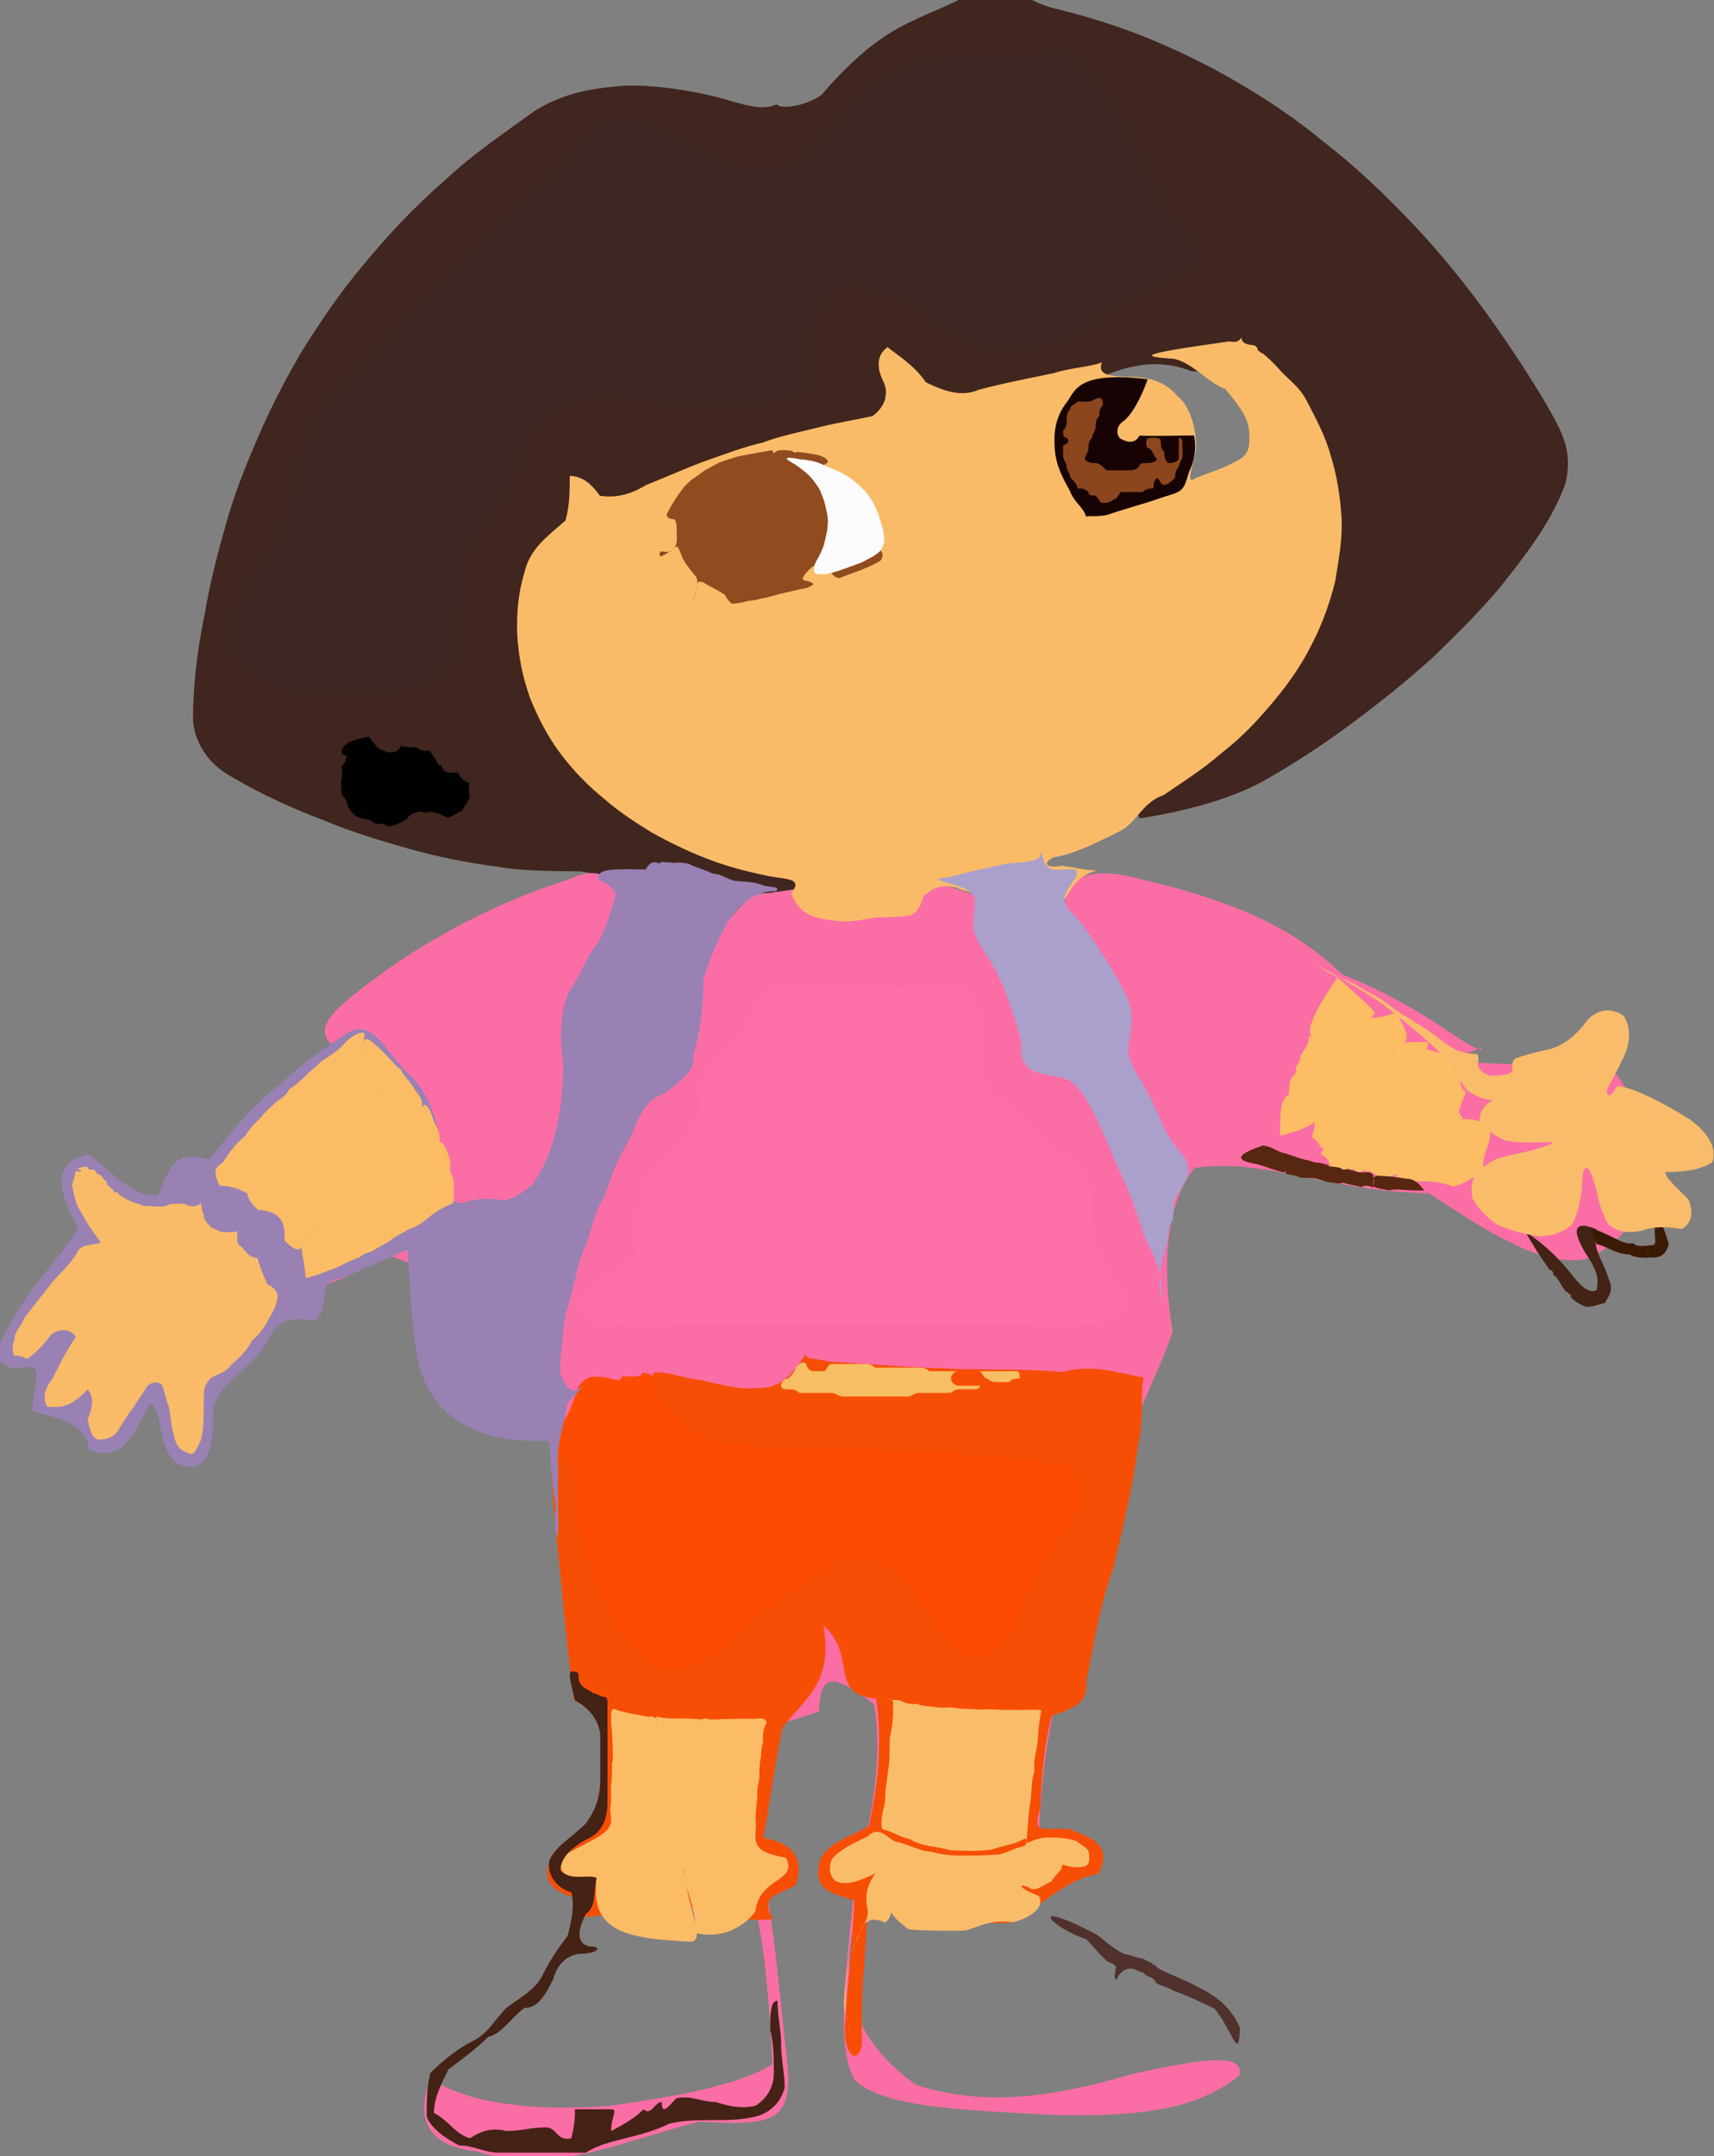 <?xml version="1.0" ?>
<svg xmlns="http://www.w3.org/2000/svg" version="1.1" width="474" height="596">
  <rect width="100%" height="100%" fill="#808080" stroke="none"/>
  <defs/>
  <g>
    <path d="M 266.273 -1.135 C 268.229 -1.424 270.43 -1.769 272.201 -2.534 C 273.372 -3.148 274.095 -3.476 274.657 -3.91 C 274.608 -3.984 274.549 -3.942 274.609 -3.846 C 274.916 -3.758 275.673 -3.492 278.038 -4.593 C 281.688 -2.506 285.131 0.767 291.916 2.413 C 300.777 4.517 310.04 7.498 318.348 10.918 C 326.632 14.375 334.516 18.222 342.28 22.797 C 350.418 27.482 358.423 32.901 366.266 39.374 C 374.67 45.863 382.63 53.413 390.346 61.493 C 397.808 69.359 404.487 77.563 410.51 85.777 C 416.122 93.554 421.483 101.537 426.747 110.24 C 431.777 118.991 435.145 124.275 432.936 133.568 C 429.657 142.706 423.915 150.771 417.585 158.851 C 411.282 167.057 403.837 174.346 396.346 181.613 C 388.748 188.515 380.825 194.774 372.826 200.683 C 364.971 206.451 357.125 211.545 348.672 216.282 C 339.048 221.321 326.674 224.442 315.205 226.191 C 313.301 223.875 316.961 218.063 323.506 211.286 C 331.703 204.819 339.972 197.894 347.327 190.25 C 353.432 182.177 358.304 174.148 362.02 166.333 C 364.874 158.696 366.804 151.044 367.979 142.996 C 368.25 134.759 368.806 126.371 365.274 119.807 C 361.322 112.796 357.449 106.852 351.796 103.038 C 344.919 101.618 337.325 103.142 329.557 102.616 C 321.728 99.527 314.194 100.302 306.304 103.492 C 297.761 106.459 289.078 109.32 280.546 111.048 C 272.205 111.051 264.415 109.682 257.612 107.559 C 252.284 105.406 248.439 103.865 246.026 103.821 C 245.32 105.529 244.794 108.654 244.598 113.898 C 241.005 117.827 234.049 121.328 224.504 124.911 C 214.81 128.526 204.673 131.413 194.81 133.536 C 185.481 135.072 177.449 136.221 171.303 137.832 C 165.777 138.069 162.005 139.063 159.107 141.004 C 156.776 143.847 154.774 147.737 152.712 153.074 C 150.629 159.743 148.744 167.308 147.503 175.261 C 147.415 183.313 148.447 191.628 151.033 199.52 C 155.3 207.007 160.861 214.125 167.995 220.686 C 176.445 226.806 185.966 232.193 195.758 236.252 C 205.037 239.29 213.481 241.078 219.858 242.523 C 221.747 246.016 219.331 246.065 213.377 246.797 C 206.16 246.98 197.645 246.687 188.156 245.394 C 178.697 243.828 169.328 242.657 160.741 240.854 C 151.936 240.777 143.746 240.714 137.01 239.465 C 128.805 238.408 120.885 236.777 113.262 234.644 C 105.357 232.392 97.262 230.008 89.332 226.661 C 80.807 223.407 72.52 219.657 64.794 215.141 C 58.148 211.682 54 206.045 53.38 199.138 C 53.345 189.548 54.566 179.549 56.614 169.747 C 58.11 160.7 60.256 152.774 62.491 144.82 C 64.742 136.832 67.778 129.076 71.275 121.025 C 74.744 112.921 78.845 105.025 83.346 97.302 C 88.374 89.272 93.829 81.1 100.239 73.514 C 106.937 65.338 114.488 57.242 122.949 49.907 C 130.7 42.612 139.656 36.598 147.941 30.601 C 155.484 25.994 162.54 24.537 171.106 23.837 C 177.512 23.2 187.253 24.354 195.017 26.071 C 203.518 27.846 209.758 31.235 214.816 28.806 C 215.988 30.527 223.672 28.97 227.184 26.196 C 233.496 18.92 240.979 11.52 249.754 7.052 C 257.928 2.857 266.855 -0.112 266.273 -1.135" stroke-width="0.0" fill="rgb(64, 38, 30)" opacity="1" stroke="rgb(75, 76, 114)" stroke-opacity="0.609" stroke-linecap="round" stroke-linejoin="round"/>
    <path d="M 315.518 243.051 C 336.946 247.938 356.687 255.056 371.195 269.36 C 393.318 278.032 404.727 289.204 409.59 290.176 C 411.001 288.704 405.473 291.531 393.986 294.918 C 380.245 292.63 373.778 291.656 376.965 292.368 C 392.289 292.73 415.503 294.611 445.276 294.684 C 461.748 315.27 459.028 337.897 439.547 347.776 C 427.335 350.795 412.053 340.949 395.173 329.816 C 366.602 329.257 349.846 319.899 330.376 322.829 C 323.095 331.858 320.93 347.561 324.3 368.08 C 320.068 380.605 311.418 395.377 306.338 416.236 C 300.357 437.162 294.131 457.393 290.398 477.671 C 287.408 494.164 287.052 508.728 287.509 517.873 C 287.292 523.327 280.921 524.738 269.908 524.174 C 256.751 524.012 244.089 526.635 235.528 534.817 C 232.814 552.804 238.034 565.315 253.348 576.28 C 272.357 582.352 291.007 579.753 312.958 573.293 C 333.049 568.862 344.159 567.408 342.788 573.599 C 331.854 582.539 316.698 585.33 290.134 584.524 C 268.1 583.221 244.519 582.764 236.348 574.919 C 230.948 565.458 234.103 544.806 236.293 521.009 C 241.446 502.374 244.267 484.162 241.638 470.94 C 231.001 462.994 226.698 461.867 226.511 473.032 C 217.201 476.363 204.963 479.227 194.974 482.701 C 187.114 483.764 182.828 484.639 182.914 486.609 C 187.708 490.53 196.08 497.371 208.329 506.378 C 213.14 522.684 214.914 544.387 217.282 566.252 C 219.82 586.066 215.838 587.766 193.451 586.399 C 170.174 592.336 152.464 601.409 131.729 594.609 C 116.903 593.048 115.156 583.936 119.14 574.736 C 130.555 581.605 147.663 583.616 168.801 582.037 C 187.395 579.325 203.655 576.62 213.632 570.558 C 212.94 557.424 211.981 541.875 209.302 529.225 C 199.362 524.819 189.767 523.144 181.1 523.84 C 174.38 524.296 169.771 522.422 166.62 516.681 C 165.625 506.735 166.585 492.959 166.306 476.073 C 161.574 457.475 157.52 437.45 155.122 416.439 C 153.222 396.784 146.261 380.29 135.158 365.652 C 124.109 353.071 111.08 346.816 98.72 344.898 C 87.729 350.228 82.938 353.682 83.568 356.085 C 89.284 356.148 98.175 352.869 107.451 345.216 C 114.067 334.084 118.2 322.604 117.648 311.809 C 111.316 302.85 101.851 295.49 92.131 289.131 C 86.714 284.312 91.087 279.856 103.053 270.929 C 119.599 258.45 139.338 248.696 157.836 242.878 C 167.673 238.164 172.104 244.497 171.476 256.115 C 167.829 271.115 163.479 288.286 159.967 306.231 C 158.083 323.472 157.984 338.753 159.501 350.919 C 160.437 360.941 161.612 366.484 161.884 367.861 C 161.35 365.233 160.164 359.366 159.543 350.851 C 161.53 340.257 164.593 328.376 168.847 315.715 C 173.964 302.562 179.659 289.595 185.907 276.924 C 192.71 265.189 200.692 253.921 208.212 247.398 C 224.409 245.271 236.763 243.125 250.478 242.111 C 263.771 244.839 276.216 249.05 287.031 256.234 C 295.223 266.405 300.505 280.023 304.846 294.747 C 311.102 306.414 315.508 315.786 318.21 320.745 C 317.561 317.813 314.985 314.185 315.446 308.047 C 316.095 305.094 315.499 305.735 314.052 308.17 C 309.972 304.69 305.134 295.192 299.367 280.053 C 293.454 257.282 286.794 235.041 315.518 243.051" stroke-width="0.0" fill="rgb(251, 110, 165)" opacity="1" stroke="rgb(144, 58, 37)" stroke-opacity="0.468" stroke-linecap="round" stroke-linejoin="round"/>
    <path d="M 339.994 94.354 C 342.458 94.965 343.146 93.59 343.293 93.255 C 343.454 95.273 345.477 95.253 346.871 95.447 C 347.448 95.77 347.795 96.122 347.726 96.621 C 348.081 97.017 348.451 97.415 349.285 97.744 C 350.54 98.753 351.912 100.07 353.531 101.783 C 355.685 104.459 359.234 106.625 361.318 110.693 C 363.731 115.386 366.45 120.266 367.91 125.633 C 369.816 131.487 370.628 137.507 371.017 143.277 C 371.276 149.489 370.163 154.76 369.259 160.626 C 367.773 166.515 365.888 171.962 363.139 177.349 C 360.456 182.929 356.837 188.297 352.662 193.316 C 348.318 198.557 343.677 203.649 337.689 208.237 C 332.567 212.725 326.838 216.286 321.74 219.797 C 315.879 221.724 314.389 227.441 309.509 229.841 C 303.339 232.9 297.141 236.046 291.38 236.965 C 288.268 238.515 289.019 240.111 293.669 239.306 C 297.751 239.82 301.856 240.861 303.689 240.482 C 297.66 241.958 294.449 246.895 291.413 256.483 C 296.261 267.596 299.542 274.75 303.134 280.322 C 304.874 284.451 306.225 286.66 306.444 287.018 C 305.743 285.693 304.112 282.659 301.711 278.426 C 301.067 271.346 295.384 269.186 293.229 263.387 C 289.855 257.79 285.869 254.302 280.749 251.963 C 276.196 249.336 271.277 247.433 266.189 246.01 C 261.176 243.9 258.187 245.264 255.477 247.615 C 254.34 251.093 253.319 252.344 251.867 252.999 C 250.047 253.288 247.745 253.472 244.218 253.544 C 240.538 253.359 236.396 255.228 231.444 254.539 C 226.302 253.839 221.533 253.67 218.79 246.96 C 222.44 242.24 216.803 243.261 211.36 241.883 C 205.889 240.791 200.281 239.223 194.823 237.08 C 189.687 235.048 184.852 232.661 180.311 230.157 C 175.915 227.429 171.368 224.537 167.332 221.009 C 162.603 217.175 158.61 213.106 154.904 208.164 C 151.496 203.642 148.749 198.281 146.632 193.058 C 144.545 187.164 143.325 181.541 143.007 174.66 C 142.903 169.591 143.196 164.303 145.055 158.164 C 146.5 151.757 151.275 148.324 156.397 143.852 C 157.718 139.119 157.518 134.388 157.561 131.547 C 161.161 131.528 163.776 134.06 165.903 137.035 C 170.178 137.662 174.233 136.804 178.718 134.026 C 184.454 131.8 189.714 129.344 194.793 127.515 C 200.28 125.614 205.59 123.518 210.966 122.321 C 215.283 120.645 220.225 119.636 225.597 118.309 C 230.691 116.978 236.399 116.091 241.253 115.009 C 244.082 113.032 246.121 109.493 244.371 105.598 C 242.231 101.427 242.551 97.996 245.459 95.949 C 247.9 98.004 252.672 100.73 256.03 105.654 C 261.131 108.178 265.971 109.774 270.542 107.762 C 278.041 105.777 284.838 104.519 291.426 103.125 C 296.604 101.506 302.008 101.388 304.721 100.121 C 303.45 103.562 306.696 103.857 310.712 104.162 C 315.712 104.001 321.643 104.633 325.466 109.349 C 329.671 112.407 331.138 120.528 330.675 124.798 C 329.631 129.738 328.546 132.149 329.542 132.718 C 332.788 131.011 337.56 129.899 341.479 127.664 C 345.359 125.983 345.751 123.705 345.432 119.251 C 345.27 115.467 342.416 111.784 338.854 107.534 C 333.556 105.45 330.213 100.557 324.837 99.21 C 316.383 98.521 312.364 98.226 339.994 94.354" stroke-width="0.0" fill="rgb(250, 187, 105)" opacity="1.0" stroke="rgb(142, 213, 74)" stroke-opacity="0.09" stroke-linecap="round" stroke-linejoin="round"/>
    <path d="M 171.169 381.597 C 170.78 381.477 172.107 381.122 172.129 380.392 C 173.247 380.351 174.515 380.812 177.317 380.131 C 177.532 378.923 178.338 379.61 179.762 379.759 C 180.69 380.902 181.681 381.257 182.663 381.807 C 183.692 382.057 184.633 382.287 185.46 382.512 C 186.273 382.676 187.026 382.779 187.765 382.922 C 188.525 382.999 189.277 383.069 190.066 383.288 C 191.01 383.599 191.874 383.999 192.799 384.682 C 193.706 385.487 194.37 386.405 194.877 387.454 C 195.128 388.41 195.079 389.334 194.692 390.21 C 193.997 390.886 193.29 391.453 192.502 392.072 C 191.847 392.613 191.46 393.124 191.419 393.837 C 191.686 394.574 192.192 395.232 192.847 395.736 C 193.744 396.205 194.439 396.655 194.382 396.952 C 194.083 397.498 193.939 397.679 193.957 397.746 C 194.042 397.417 194.382 397.057 195.303 397.067 C 196.844 397.078 198.73 396.9 200.987 396.727 C 203.706 396.666 206.835 396.584 210.229 396.654 C 213.889 396.64 217.708 396.631 221.553 396.591 C 225.517 396.491 229.588 396.384 233.495 396.25 C 237.4 396.139 241.441 395.914 245.43 395.695 C 249.516 395.462 253.719 395.323 257.899 395.246 C 262.021 395.166 266.017 395.194 269.86 395.313 C 273.289 395.424 276.581 395.418 279.628 395.328 C 282.615 395.148 285.596 395.022 288.634 395.259 C 291.701 396.071 294.912 397.607 297.846 399.612 C 300.513 402.244 302.81 405.419 304.382 408.917 C 305.344 412.679 305.541 416.526 305.052 420.395 C 304.105 424.123 302.677 427.671 300.928 430.864 C 299.123 433.7 297.31 436.207 295.555 438.38 C 294.101 440.34 292.845 442.222 291.745 444.173 C 290.797 446.263 289.735 448.71 288.4 451.431 C 286.653 454.291 284.441 457.263 281.821 460.042 C 278.807 462.304 275.512 464.075 272.029 465.054 C 268.534 464.909 265.187 463.811 262.242 461.865 C 259.757 459.064 257.806 455.773 256.447 452.334 C 255.373 448.81 254.434 445.43 253.545 442.356 C 252.301 440.069 250.517 438.212 248.619 436.491 C 246.449 435.076 243.704 434.435 240.88 434.227 C 238.023 434.319 235.5 434.525 233.246 434.811 C 231.563 434.922 230.388 434.922 229.719 434.854 C 229.414 434.814 229.37 434.854 229.492 435.048 C 229.667 435.438 229.728 436.111 229.643 437.142 C 229.472 438.47 228.987 440.052 228.235 441.908 C 227.318 443.821 226.197 445.807 224.753 447.813 C 223.136 449.711 221.248 451.538 219.225 453.477 C 216.922 455.622 214.44 457.911 211.776 460.216 C 208.894 462.383 205.743 464.246 202.234 465.712 C 198.529 466.647 194.572 466.942 190.426 466.648 C 186.4 465.927 182.408 464.631 178.83 463.15 C 175.789 461.34 173.275 459.513 171.266 457.794 C 169.678 456.142 168.328 454.764 167.017 453.491 C 165.76 452.4 164.422 451.436 162.984 450.181 C 161.51 448.593 160.151 446.561 158.996 443.859 C 157.796 440.666 156.813 436.965 156.163 432.889 C 155.72 428.587 155.426 424.191 155.095 419.735 C 154.8 415.181 154.665 410.628 154.108 406.085 C 153.798 401.614 154.155 397.149 155.497 393.232 C 158.001 390.148 158.732 386.247 159.988 383.171 C 161.979 380.968 162.783 379.334 171.169 381.597" stroke-width="0.0" fill="rgb(253, 76, 1)" opacity="1" stroke="rgb(42, 1, 70)" stroke-opacity="0.385" stroke-linecap="round" stroke-linejoin="round"/>
    <path d="M 222.38 375.02 C 221.951 374.303 222.488 374.616 222.946 374.82 C 223.321 375.294 223.902 375.574 224.69 375.494 C 225.673 375.643 227.102 375.93 229.354 376.326 C 232.561 376.554 236.562 376.788 241.748 377.148 C 248.208 377.668 255.792 378.026 264.253 378.382 C 273.474 378.581 283.412 378.363 293.842 379.206 C 302.028 377.013 308.028 379.183 316.323 380.773 C 315.216 384.019 316.553 392.119 314.723 399.319 C 313.45 410.33 310.765 421.201 307.79 433.759 C 303.858 444.599 302.282 456.026 300.417 464.735 C 300.864 470.897 296.772 472.258 290.928 474.168 C 289.132 480.222 288.075 489.78 287.646 499.892 C 285.593 507.008 287.498 505.161 295.535 505.528 C 303.372 508.334 307.395 510.684 303.775 517.912 C 295.355 519.269 288.466 526.057 280.396 531.345 C 268.99 532.375 261.277 528.875 250.929 529.425 C 244.162 526.021 240.003 526.673 239.679 531.76 C 239.339 541.43 238.044 549.704 238.339 561.967 C 239.038 571.038 233.386 570.023 233.646 560.418 C 234.346 547.769 235.785 537.957 236.25 525.296 C 230.276 523.122 224.775 522.992 226.655 514.515 C 228.58 509.193 235.705 507.593 240.368 504.632 C 242.604 493.75 244.093 483.122 242.331 469.52 C 228.745 468.334 237.368 457.73 227.705 449.309 C 230.579 465.708 222.001 469.705 216.339 477.74 C 213.783 490.074 212.501 501.352 211.098 507.952 C 219.89 509.579 222.245 513.901 220.079 521.058 C 214.979 523.967 209.94 523.925 213.745 530.382 C 208.395 531.224 201.69 530.12 193.46 527.501 C 185.256 526.95 176.87 527.188 170.142 528.755 C 163.253 530.072 156.494 531.122 159.909 524.869 C 152.839 522.627 149.181 520.351 152.685 512.641 C 157.745 506.268 167.082 505.13 165.465 495.971 C 168.289 481.92 167.311 473.613 158.629 469.628 C 157.223 458.102 156.021 446.914 154.88 434.308 C 153.827 423.847 152.779 414.088 152.348 405.672 C 153.257 402.663 155.726 401.705 157.967 403.271 C 159.176 408.294 159.781 415.093 160.287 423.192 C 162.282 431.288 165.422 439.325 168.684 446.228 C 172.14 452.191 176.04 456.806 180.163 460.185 C 184.779 461.771 189.573 461.385 194.698 459.603 C 199.539 455.688 204.497 451.124 209.603 446.586 C 214.637 442.684 219.142 439.635 223.199 437.471 C 226.205 434.898 229.164 432.841 231.997 431.574 C 235.146 430.475 238.885 430.568 243.133 431.408 C 247.509 433.757 251.428 438.186 255.315 443.848 C 259.18 449.67 263.176 454.913 267.45 457.876 C 271.812 458.472 275.776 456.567 278.965 452.64 C 281.754 446.076 284.776 439.156 288.465 432.153 C 292.923 426.112 296.632 420.593 299.012 415.581 C 299.388 411.161 298.186 407.631 295.131 405.199 C 289.626 403.981 283.198 403.269 275.741 402.683 C 267.561 401.903 258.939 401.509 250.086 401.232 C 240.982 400.416 232.044 400.381 223.299 400.145 C 214.801 400.371 206.8 399.381 199.128 398.848 C 192.655 397.554 187.974 393.408 183.966 389.359 C 181.345 385.435 179.774 381.862 180.723 379.389 C 184.339 378.902 188.242 380.823 193.958 381.438 C 199.274 382.695 203.704 383.987 208.214 383.686 C 212.124 383.595 216.4 384.189 222.38 375.02" stroke-width="0.0" fill="rgb(247, 78, 6)" opacity="0.999" stroke="rgb(199, 144, 147)" stroke-opacity="0.721" stroke-linecap="round" stroke-linejoin="round"/>
    <path d="M 178.523 240.321 C 179.607 238.571 180.502 238.038 181.627 238.397 C 182.473 238.897 183.476 238.421 182.101 238.317 C 183.821 238.136 186.314 238.43 186.485 238.559 C 186.73 238.287 188.675 238.37 190.333 238.698 C 191.591 239.408 193.933 240.117 195.793 240.855 C 196.991 241.622 198.575 241.618 198.957 241.746 C 198.805 241.858 198.695 241.798 198.382 241.57 C 199.58 241.99 200.776 242.686 202.843 243.402 C 204.996 243.737 208.335 243.531 211.349 244.813 C 213.612 245.245 215.856 245.077 214.605 246.35 C 210.658 246.131 206.633 248.106 202.478 252.664 C 199.32 258.092 196.282 264.307 194.506 270.958 C 194.569 278.758 193.487 285.85 191.649 292.041 C 192.543 295.582 188.193 298.855 184.063 302.052 C 178.116 304 176.403 309.448 174.214 314.784 C 171.068 319.795 168.951 325.108 167.252 330.558 C 164.054 335.272 163.665 341.189 161.207 345.835 C 159.312 351.373 158.229 357.655 156.411 363.31 C 155.556 369.365 155.028 374.634 154.852 379.107 C 155.578 381.956 157.019 383.762 158.506 384.452 C 159.617 384.266 160.567 383.631 161.124 383.137 C 161.108 383.477 159.633 385.036 156.866 387.865 C 156.364 392.937 153.783 398.715 154.324 405.319 C 154.207 413.044 154.446 419.596 154.322 424.342 C 153.407 424.568 153.262 420.901 153.719 415.648 C 152.252 409.904 152.248 401.896 151.958 398.289 C 140.49 398.551 132.352 396.949 125.591 391.964 C 118.972 387.241 115.7 380.112 114.788 371.093 C 113.608 362.525 113.251 354.015 112.685 345.449 C 105.328 348.39 99.29 351.642 91.271 354.295 C 88.701 355.82 90.838 361.961 87.073 365.067 C 79.335 363.883 76.667 364.775 73.521 371.51 C 67.697 380.046 59.597 382.686 58.883 390.435 C 59.279 401.534 56.557 408.034 48.975 404.435 C 43.299 400.286 45.395 389.962 41.567 387.87 C 36.795 396.068 34.743 404.054 24.842 400.872 C 23.169 392.56 16.114 392.355 8.809 389.859 C 10.325 378.428 11.853 376.533 4.569 378.399 C -3.769 376.543 -0.604 371.911 4.968 362.143 C 11.181 352.273 18.585 345.257 21.516 339.349 C 15.814 328.708 14.281 321.247 24.585 319.096 C 31.027 323.706 36.344 331.009 43.73 330.355 C 46.801 323.118 48.132 317.446 57.847 320.576 C 63.229 313.78 69.163 306.097 77.284 299.812 C 84.039 293.413 90.588 289.141 95.644 285.769 C 99.151 283.299 102.29 284.696 104.569 287.037 C 107.26 289.685 110.043 294.332 114.315 298.049 C 118.097 302.292 120.249 308.021 121.383 313.502 C 121.315 319.258 121.035 323.979 119.216 327.951 C 120.839 331.031 120.896 333.051 121.338 333.405 C 122.942 333.335 124.88 331.029 127.455 332.716 C 130.436 331.387 134.801 330.956 138.6 331.71 C 141.821 331.707 144.584 329.644 147.36 327.253 C 149.181 324.547 151.684 320.282 153.179 314.545 C 155.097 308.067 155.641 301.101 155.804 293.934 C 154.56 286.725 155.037 279.689 157.319 274.091 C 160.828 269.346 162.234 264.095 165.775 259.958 C 167.496 255.975 168.688 253.364 170.294 247.002 C 168.082 243.623 166.029 243.401 165.314 243.164 C 165.781 241.02 164.913 239.943 178.523 240.321" stroke-width="0.0" fill="rgb(153, 129, 180)" opacity="1" stroke="rgb(22, 147, 239)" stroke-opacity="0.708" stroke-linecap="round" stroke-linejoin="round"/>
    <path d="M 110.355 295.428 C 107.491 297.703 105.401 300.587 104.332 303.094 C 104.017 304.087 104.123 304.192 104.031 304.157 C 104.472 302.349 105.844 300.113 107.34 298.283 C 109.235 296.643 109.898 294.839 110.584 295.327 C 112.148 298.106 113.965 299.459 114.914 301.518 C 116.743 303.324 116.982 305.192 116.57 306.357 C 115.348 307.63 114.951 308.788 115.661 307.449 C 114.866 307.929 115.497 307.982 117.232 305.326 C 118.373 305.422 118.958 306.998 119.47 308.325 C 120.012 310.736 121.912 312.529 121.525 315.455 C 123.297 316.219 123.55 318.31 124.222 319.861 C 124.696 321.114 124.513 322.377 124.48 323.577 C 124.832 324.721 125.626 325.83 125.518 327.389 C 125.304 329.327 125.871 331.421 125.124 332.655 C 122.461 333.658 120.798 334.821 119.398 335.83 C 117.612 337.299 115.508 339.122 113.086 339.73 C 111.392 340.856 109.312 341.639 107.725 343.062 C 106.221 343.956 104.656 344.7 102.894 345.85 C 101.785 346.163 100.215 346.698 99.382 347.581 C 97.312 348.228 95.393 349.202 93 350.375 C 90.28 351.38 87.34 352.668 84.533 353.261 C 84.247 348.048 82.706 345.058 83.836 343.334 C 86.305 340.19 87.82 337.991 88.075 338.219 C 87.762 338.53 87.885 337.361 87.9 338.184 C 86.936 339.19 85.715 340.904 83.597 343.602 C 83.622 346.497 80.991 345.446 78.621 342.758 C 79.178 337.234 76.869 334.713 71.416 334.413 C 69.544 333.003 67.936 330.302 68.596 329.562 C 71.602 327.853 73.878 326.552 76.031 325.646 C 76.428 325.403 75.102 326.095 75.952 325.659 C 75.001 326.17 71.99 327.486 68.202 329.813 C 67.444 329.32 64.373 327.647 60.783 327.758 C 59.305 324.752 58.828 322.839 61.585 321.382 C 63.362 318.618 65.267 315.886 67.778 314.022 C 69.018 312.02 70.414 310.364 72.008 309.071 C 72.894 307.719 74.406 306.525 75.999 304.929 C 77.251 303.881 79.156 302.968 79.92 301.104 C 81.481 300.215 82.711 298.953 84.171 297.756 C 85.376 296.181 87.229 295.154 88.728 293.454 C 90.997 291.931 93.565 290.55 95.965 287.676 C 98.059 285.915 99.875 284.974 100.858 285.671 C 100.202 290.583 99.86 292.792 99.539 293.016 C 99.754 294.412 99.166 294.049 100.117 291.143 C 100.843 286.669 99.638 283.777 110.355 295.428" stroke-width="0.0" fill="rgb(252, 188, 101)" opacity="1" stroke="rgb(84, 53, 108)" stroke-opacity="0.494" stroke-linecap="round" stroke-linejoin="round"/>
    <path d="M 196.277 133.404 C 202.1 133.515 208.187 133.555 209.977 133.398 C 209.747 135.963 208.389 138.122 206.129 140.53 C 206.222 141.782 208.039 144.082 210.773 144.25 C 212.843 142.432 211.289 141.928 215.934 142.605 C 216.853 141.11 216.308 144.216 216.606 147.095 C 216.594 150.666 216.268 154.007 217.122 154.785 C 217.029 154.352 213.155 154.577 212.776 154.51 C 207.954 154.498 202.517 154.521 198.155 154.506 C 197.964 154.382 197.802 154.752 194.54 155.943 C 197.039 152.984 196.446 151.689 196.424 148.346 C 196.684 145.431 196.24 142.052 196.528 139.063 C 196.452 136.798 195.623 135.152 197.458 136.644 C 202.412 136.177 203.304 136.999 196.277 133.404" stroke-width="0.0" fill="rgb(5, 3, 4)" opacity="0.999" stroke="rgb(4, 5, 165)" stroke-opacity="0.883" stroke-linecap="round" stroke-linejoin="round"/>
    <path d="M 317.388 104.807 C 316.042 108.696 313.368 114.451 310.542 116.537 C 308.291 117.9 308.872 121.05 310.228 121.417 C 311.99 122.388 314.008 122.564 315.107 120.403 C 319.675 120.607 325.315 120.376 330.143 120.354 C 330.332 120.477 331.347 125.633 328.838 130.345 C 327.353 135.519 327.284 135.745 322.005 137.294 C 316.992 139.067 312.17 140.35 307.619 141.822 C 304.898 143.082 301.401 142.482 300.307 142.762 C 299.787 140.328 296.967 138.843 295.859 135.641 C 293.7 131.783 291.625 127.932 291.634 122.658 C 291.366 117.965 292.694 114.403 294.574 111.753 C 297.348 108.787 296.553 102.373 317.388 104.807" stroke-width="0.0" fill="rgb(23, 3, 4)" opacity="0.999" stroke="rgb(42, 191, 131)" stroke-opacity="0.751" stroke-linecap="round" stroke-linejoin="round"/>
    <path d="M 421.769 340.347 C 429.379 345.496 432.902 350.093 435.716 353.584 C 438.007 356.242 439.867 357.478 441.536 356.55 C 442.241 353.322 441.566 350.964 438.803 346.931 C 435.031 340.809 434.412 336.891 441.56 339.767 C 440.124 345.554 443.49 348.505 444.866 353.505 C 446.318 356.696 445.044 357.976 443.815 360.131 C 442.153 360.479 440.394 361.292 438.717 361.206 C 436.442 360.458 435.398 359.541 434.381 358.564 C 434.685 357.927 434.081 357.701 432.839 356.757 C 431.51 355.054 430.604 352.598 429.56 352.506 C 429.596 352.026 429.531 351.037 428.56 351.001 C 427.672 349.671 425.294 346.605 421.769 340.347" stroke-width="0.0" fill="rgb(67, 35, 22)" opacity="1" stroke="rgb(111, 65, 159)" stroke-opacity="0.715" stroke-linecap="round" stroke-linejoin="round"/>
    <path d="M 181.492 474.44 C 185.476 475.367 188.544 474.806 191.367 475.082 C 193.172 474.955 192.768 475.774 192.526 475.911 C 192.941 476.076 192.989 476.038 192.35 475.075 C 193.08 475.124 194.308 475.479 194.838 474.917 C 196.79 475.603 199.132 475.054 201.544 475.12 C 204.063 475.047 206.472 475.011 208.626 475.108 C 210.39 474.763 211.887 475.003 212.007 476.1 C 210.999 477.916 210.876 479.796 211.042 481.77 C 210.398 483.208 210.54 484.48 210.486 485.401 C 210.299 486.101 210.147 486.798 210.155 487.483 C 210.072 488.14 209.947 489.244 210.012 490.79 C 210.15 492.25 209.183 494.008 209.449 495.86 C 209.415 498.181 208.762 501.053 209.045 503.964 C 209.055 508.637 207.118 511.78 217.324 513.443 C 220.781 520.292 209.97 518.71 208.886 528.366 C 205.05 533.379 198.808 535.809 192.557 534.317 C 192.03 524.928 188.842 521.465 189.386 517.289 C 189.141 514.031 186.553 512.111 189.502 512.011 C 189.918 513.339 188.498 516.739 189.864 521.667 C 191.687 530.501 194.704 536.665 190.821 536.68 C 174.962 535.848 163.626 534.455 164.892 520.849 C 165.016 515.61 155.261 524.071 154.607 513.438 C 167.476 506.56 169.988 506.524 168.727 500.44 C 169.275 496.65 168.815 494.608 169.002 493.377 C 169.286 491.839 169.259 489.082 169.258 487.061 C 169.573 487.459 169.481 485.273 169.454 483.241 C 169.342 480.93 169.31 478.093 168.99 476.45 C 169.115 474 168.663 472.428 169.941 472.397 C 173.472 473.595 176.481 474.005 179.349 474.516 C 180.95 474.126 181.871 475.037 181.503 475.861 C 181.702 477.536 181.649 478.643 181.492 474.44" stroke-width="0.0" fill="rgb(252, 188, 102)" opacity="1" stroke="rgb(146, 36, 21)" stroke-opacity="0.113" stroke-linecap="round" stroke-linejoin="round"/>
    <path d="M 369.886 270.169 C 375.002 274.72 378.367 277.606 380.251 279.958 C 377.433 283.161 377.586 283.744 378.711 281.568 C 379.005 280.922 380.184 281.909 386.254 279.881 C 387.291 282.5 389.933 285.521 388.655 288.067 C 385.908 289.285 385.054 290.586 384.325 291.038 C 382.82 291.547 381.424 291.783 380.756 291.962 C 379.254 292.198 378.043 292.348 377.378 292.171 C 376.772 292.032 376.456 291.949 376.438 291.974 C 376.594 291.961 377.24 292.222 377.704 292.218 C 379.609 292.202 381.874 292.058 385.146 290.622 C 386.69 288.033 388.98 287.791 395.085 288.115 C 393.8 292.992 392.606 294.889 391.192 297.162 C 389.465 299.418 387.587 300.506 386.865 301.489 C 386.115 302.164 385.509 303.046 385.362 303.4 C 385.453 303.339 385.719 302.811 386.261 302.147 C 386.745 301.588 387.74 300.457 389.173 299.403 C 390.606 297.888 392.448 296.521 394.51 289.954 C 397.211 290.986 399.232 291.06 404.148 293.183 C 403.611 299.001 403.484 300.406 405.418 301.862 C 404.555 304.032 403.976 304.912 403.987 305.994 C 403.167 306.896 403.111 307.523 404.525 308.935 C 402.461 310.287 401.944 310.719 402.924 309.845 C 404.58 308.788 407.093 309.271 411.74 310.522 C 413.309 315.963 409.366 318.459 410.374 323.569 C 406.946 325.596 404.732 327.462 401.944 327.94 C 397.721 326.487 395.127 326.51 392.475 326.506 C 390.349 326.606 388.6 326.278 386.016 326.115 C 386.399 323.122 386.818 321.899 386.823 321.685 C 386.893 321.51 386.497 322.131 386.419 324.326 C 385.529 325.001 384.278 325.261 382.653 325.763 C 380.473 324.86 379.347 323.543 377.548 323.719 C 377.348 323.285 376.728 323.204 375.838 324.675 C 374.983 323.279 374.074 322.88 373.656 323.254 C 371.572 323.4 369.995 322.836 368.132 323.342 C 367.495 320.978 367.158 319.933 365.26 318.977 C 366.069 317.592 366.091 317.125 365.213 317.184 C 365.081 316.646 364.544 315.675 362.813 314.227 C 363.377 312.113 363.779 311.102 363.429 309.994 C 364.964 308.718 365.732 307.397 365.333 307.177 C 365.789 307.669 365.661 307.128 365.192 307.867 C 364.116 309.767 363.209 311.577 354.015 313.928 C 353.948 306.737 354.274 303.809 356.396 302.52 C 356.505 299.657 356.477 298.123 358.506 296.458 C 357.753 294.166 359.824 294.163 359.568 291.939 C 360.946 289.824 362.272 288.161 361.935 286.354 C 365.31 287.26 367.498 287.414 369.146 287.726 C 370.37 288.018 371.971 287.984 372.288 288.128 C 372.317 288.045 372.35 287.99 372.281 288.085 C 370.825 288.138 368.629 287.631 364.913 287.016 C 362.239 287.305 358.941 285.914 369.886 270.169" stroke-width="0.0" fill="rgb(252, 189, 101)" opacity="1" stroke="rgb(220, 162, 176)" stroke-opacity="0.854" stroke-linecap="round" stroke-linejoin="round"/>
    <path d="M 289.132 15.429 C 289.976 15.108 290.773 14.588 291.682 14.267 C 292.591 14.327 293.407 14.357 294.272 14.327 C 295.27 15.04 296.347 15.793 297.861 16.468 C 299.369 18.458 301.311 20.545 303.512 22.683 C 304.921 26.113 307.129 29.349 309.799 32.631 C 312.135 36.387 314.098 40.382 316.309 44.322 C 317.927 48.394 319.928 52.229 321.538 55.905 C 323.8 59.052 326.074 62.015 328.417 64.402 C 330.576 66.53 331.826 68.422 332.383 70.29 C 331.444 72.206 329.79 73.886 327.204 76.413 C 323.929 77.269 320.449 78.924 316.955 80.594 C 312.977 82.211 309.397 84.067 305.97 85.949 C 303.24 88.612 300.232 90.753 296.933 93.002 C 293.165 94.635 289.367 95.921 285.056 96.804 C 280.619 96.861 276.051 96.407 271.147 95.485 C 266.578 93.339 262.103 90.988 257.574 88.085 C 253.316 84.801 248.562 82.685 243.066 80.959 C 239.988 78.971 236.102 78.386 232.859 79.052 C 229.962 80.404 227.622 82.897 226.729 86.266 C 225.209 90.206 224.023 94.356 224.088 98.452 C 223.784 102.21 223.012 105.635 221.766 108.331 C 219.182 110.158 215.93 111.445 211.837 112.012 C 207.062 111.772 201.714 111.698 195.766 111.883 C 189.872 111.435 184.023 111.156 178.203 110.726 C 172.706 109.735 167.615 109.625 163.016 110.136 C 158.84 110.665 155.17 112.078 151.868 113.92 C 149.151 116.623 146.467 119.785 145.106 123.243 C 143.779 127.397 142.308 131.312 140.688 135.044 C 138.546 138.346 136.493 141.576 134.252 144.625 C 132.102 147.97 130.218 151.495 128.336 154.972 C 128.525 159.654 127.849 164.215 127.619 168.919 C 126.998 173.52 126.625 177.877 125.353 181.968 C 122.764 185.152 119.722 187.999 115.872 190.618 C 110.854 191.555 105.163 191.977 98.943 191.72 C 92.505 191.862 86.148 191.606 80.008 191.036 C 74.75 189.343 70.375 186.902 66.94 184.055 C 65.002 180.529 64.058 176.883 63.949 172.951 C 65.345 169.099 67.061 165.274 68.31 161.435 C 71.392 157.695 73.836 153.798 75.959 149.787 C 78.309 145.809 79.49 141.244 80.44 136.399 C 81.453 131.678 82.804 126.875 84.227 122.097 C 86.487 117.87 88.803 113.83 91.429 110.273 C 94.292 107.006 97.142 103.958 99.813 100.957 C 102.691 98.506 105.504 96.104 108.131 93.675 C 110.466 90.471 112.922 87.629 115.232 84.473 C 118.351 81.469 121.58 78.256 124.83 75.009 C 128.115 71.537 131.489 68.108 135.095 64.602 C 138.963 61.518 142.659 58.217 146.06 54.632 C 149.435 51.174 153.155 47.811 156.675 44.667 C 159.47 40.907 162.398 37.705 165.075 34.801 C 168.975 33.43 172.327 32.564 176.036 32.384 C 179.965 33.981 183.912 35.933 188.232 38.053 C 192.268 40.904 196.552 43.493 201.065 45.457 C 205.613 46.727 210.047 47.145 214.163 46.29 C 218.357 45.415 222.32 43.249 225.582 40.298 C 228.789 36.776 231.788 33.213 234.958 29.624 C 238.178 26.009 241.547 23.387 245.138 20.827 C 249.31 18.881 253.791 17.085 258.878 16.138 C 264.269 14.931 270.004 14.921 276.011 15.354 C 282.187 15.555 288.339 15.73 289.132 15.429" stroke-width="0.0" fill="rgb(61, 39, 36)" opacity="1" stroke="rgb(134, 50, 88)" stroke-opacity="0.2" stroke-linecap="round" stroke-linejoin="round"/>
    <path d="M 303.381 534.761 C 307.058 537.597 309.774 540.18 312.088 540.272 C 314.225 541.068 315.363 541.232 316.356 541.48 C 316.835 541.938 317.767 542.16 318.477 542.572 C 318.504 542.448 318.492 542.821 318.986 543.074 C 319.55 542.987 319.667 543.566 320.06 543.865 C 321.384 544.777 324.101 545.822 328.376 547.723 C 333.593 550.412 339.325 552.586 342.886 560.389 C 342.585 570.215 341.162 561.741 335.895 555.199 C 331.633 553.128 327.944 551.411 324.347 550.168 C 322.532 548.866 319.51 548.766 319.384 547.391 C 318.592 546.379 317.042 546.331 316.479 545.55 C 316.347 545.072 315.129 545.071 314.012 544.347 C 312.887 543.954 310.535 543.489 308.665 547.259 C 307.813 546.592 308.53 545.114 308.746 542.766 C 309.796 544.062 308.199 543.409 307.614 542.654 C 305.814 542.424 304.179 540.003 300.401 535.971 C 291.039 533.093 282.725 524.004 303.381 534.761" stroke-width="0.0" fill="rgb(80, 49, 43)" opacity="1" stroke="rgb(247, 171, 10)" stroke-opacity="0.39" stroke-linecap="round" stroke-linejoin="round"/>
    <path d="M 244.588 469.503 C 244.585 469.488 244.658 469.377 244.851 469.465 C 245.209 469.379 245.766 469.386 246.605 469.81 C 247.492 469.906 248.762 469.81 249.321 470.147 C 250.332 470.795 252.152 471.195 253.492 470.906 C 254.155 471.256 255.123 471.484 256.171 471.575 C 257.01 471.65 257.95 471.731 258.862 471.857 C 260.138 472.118 261.888 471.943 263.465 471.946 C 264.981 472.424 268.037 472.223 270.671 472.54 C 274.22 472.228 277.605 472.848 280.819 472.573 C 283.702 472.823 285.996 472.337 287.971 472.701 C 287.604 475.034 287.138 477.338 287.035 480.335 C 287.076 482.903 285.656 485.938 286.07 489.596 C 285.016 492.365 285.466 495.752 284.759 499.158 C 284.25 502.48 284.299 505.556 283.751 509.449 C 284.823 509.165 286.786 507.994 289.372 507.899 C 292.374 507.806 295.104 507.985 297.671 508.888 C 299.663 510.395 301.33 510.944 301.16 512.62 C 301.374 514.506 301.182 515.514 299.761 515.894 C 298.153 516.313 296.361 516.199 293.76 515.358 C 293.627 517.544 291.533 518.158 290.901 519.938 C 288.266 521.145 286.344 523.017 284.61 521.765 C 282.071 520.407 280.738 521.534 287.172 523.964 C 288.882 526.232 286.664 529.507 280.162 531.342 C 272.951 530.162 268.972 533.694 266.104 533.636 C 259.946 533.674 255.052 533.655 251.225 533.267 C 248.224 530.898 245.625 528.898 245.533 525.282 C 245.723 521.781 245.463 519.254 243.162 518.759 C 243.585 517.33 244.133 517.871 245.5 518.744 C 246.811 519.041 247.203 521.144 246.596 523.422 C 246.666 526.387 247.077 529.87 244.795 531.4 C 239.602 529.062 238.67 532.068 237.284 535.576 C 235.504 538.547 234.602 542.051 234.359 545.685 C 233.777 549.332 233.929 552.837 233.761 556.8 C 234.83 559.669 235.438 562.727 235.594 565.273 C 235.584 567.267 235.623 568.578 235.667 569.003 C 235.608 568.687 235.622 567.703 235.603 565.896 C 235.514 563.652 235.239 560.9 234.2 558.23 C 233.065 555.534 233.375 551.796 233.865 548.115 C 234.294 544.575 234.748 541.023 236.214 537.809 C 237.466 534.081 240.094 531.161 240.005 528.252 C 239.228 524.412 239.376 521.562 242.107 517.802 C 236.63 520.413 233.874 521.127 231.038 519.913 C 229.285 518.409 229.178 516.115 230.09 513.796 C 232.653 510.931 235.973 509.554 239.887 507.602 C 242.894 504.747 244.579 507.254 247.486 508.979 C 251.524 509.789 253.996 511.599 257.468 511.811 C 260.601 512.707 263.75 512.945 266.924 512.855 C 270.09 512.943 273.23 512.702 276.387 512.594 C 278.939 511.829 281.186 510.6 283.285 510.249 C 284.126 509.479 284.199 508.226 283.281 508.211 C 280.873 509.742 277.795 510.001 274.162 511.223 C 270.963 511.72 266.532 511.583 262.95 511.401 C 258.808 510.272 254.725 510.342 251.737 508.388 C 248.516 507.642 246.49 506.062 244.008 505.587 C 243.466 504.176 243.903 502.472 244.128 500.621 C 244.709 498.902 244.893 496.968 244.883 494.87 C 245.206 492.794 245.419 490.44 245.79 487.95 C 246.121 485.475 245.965 482.954 246.089 480.345 C 246.618 478.117 246.921 475.821 247 473.211 C 246.659 471.048 248.069 469.17 244.588 469.503" stroke-width="0.0" fill="rgb(249, 189, 106)" opacity="1" stroke="rgb(144, 127, 175)" stroke-opacity="0.695" stroke-linecap="round" stroke-linejoin="round"/>
    <path d="M 20.235 322.944 C 20.813 323.191 21.682 323.046 22.532 322.685 C 23.436 322.3 24.356 322.29 24.644 323.328 C 25.845 323.069 26.524 323.396 26.784 324.507 C 27.506 324.474 27.847 324.89 28.099 325.176 C 28.369 325.41 28.609 325.742 28.784 326.071 C 29.44 326.276 29.542 326.712 29.588 327.49 C 30.296 327.665 30.457 328.471 31.112 328.702 C 31.49 329.156 31.583 329.714 31.876 329.554 C 32.518 329.495 32.563 329.701 32.693 329.837 C 32.833 330.071 33.007 330.308 33.399 330.55 C 33.915 330.816 34.521 331.072 35.277 331.664 C 36 331.998 36.746 332.33 37.75 332.605 C 38.795 332.791 39.573 333.579 40.545 333.275 C 41.005 333.299 42.301 333.476 43.187 333.503 C 44.26 333.542 45.327 333.506 46.228 333.162 C 47.141 332.629 48.323 332.837 49.378 332.694 C 50.322 332.604 51.291 332.605 51.742 333.19 C 52.947 333.415 54.012 333.778 55.577 332.56 C 55.703 333.284 55.813 334.804 56.313 335.684 C 56.389 336.947 57.03 338.029 57.868 338.56 C 58.311 339.495 59.537 339.682 60.409 340.125 C 60.825 340.536 61.462 340.569 62.151 340.544 C 62.73 340.502 63.257 340.544 63.78 340.565 C 64.258 340.526 64.607 340.714 65.641 340.312 C 65.554 341.213 65.599 341.701 65.637 342.299 C 65.397 343.605 66.043 344.167 67.014 344.844 C 68.039 345.927 68.861 347.639 71.187 347.717 C 71.877 350.034 72.826 352.663 73.969 355.007 C 77.772 356.778 76.98 359.122 75.711 362.106 C 73.97 365.074 72.69 368.133 69.845 370.338 C 68.413 373.096 66.193 375.388 63.922 377.223 C 62.498 379.54 59.642 379.881 58.101 381.088 C 56.9 382.483 56.217 383.841 56.406 385.549 C 56.307 387.403 56.33 389.424 56.316 391.625 C 56.224 393.968 56.075 396.538 55.376 398.514 C 54.138 400.822 53.676 402.666 51.774 401.485 C 49.258 400.802 48.589 398.86 47.986 396.368 C 47.324 394.089 47.204 391.361 46.644 388.666 C 45.736 386.439 45.428 383.986 44.674 382.636 C 43.312 381.767 42.104 381.98 40.852 382.958 C 39.661 384.882 38.008 387.101 36.633 389.398 C 34.711 391.626 33.591 394.247 31.967 396.282 C 30.477 397.535 28.742 398.064 26.908 397.863 C 25.213 397.081 24.884 395.043 24.228 392.451 C 25.532 389.169 26.115 386.339 24.254 383.996 C 19.593 388.929 17.206 389.093 12.973 388.782 C 11.716 386.141 12.369 383.871 14.425 381.215 C 16.079 377.906 17.435 374.973 20.969 369.45 C 19.566 367.535 17.257 366.914 14.251 368.744 C 11.657 372.263 9.595 374.156 7.534 375.614 C 5.859 374.679 4.459 374.605 3.778 374.755 C 3.682 373.256 3.056 371.973 4.039 370.382 C 3.866 368.099 5.686 366.955 6.881 364.075 C 8.822 361.647 10.955 358.791 13.441 355.707 C 15.696 352.516 18.845 350.368 21.152 346.509 C 22.359 343.44 25.705 344.477 27.873 343.368 C 24.949 339.511 23.566 337.213 22.214 334.683 C 20.701 332.575 20.507 330.081 19.955 327.772 C 20.06 326.555 20.763 325.321 20.874 323.725 C 22.6 324.173 23.689 323.378 20.235 322.944" stroke-width="0.0" fill="rgb(249, 187, 103)" opacity="1" stroke="rgb(103, 242, 48)" stroke-opacity="0.914" stroke-linecap="round" stroke-linejoin="round"/>
    <path d="M 240.8 271.697 C 242.027 271.855 243.123 272.02 244.242 272.127 C 245.401 272.317 246.469 272.369 247.462 272.398 C 248.536 272.462 249.518 272.41 250.527 272.269 C 251.457 272.181 252.403 272.046 253.349 271.995 C 254.273 271.981 255.192 271.992 256.128 272.113 C 257.064 272.193 257.999 272.276 258.989 272.343 C 259.965 272.31 260.955 272.265 262.071 272.181 C 263.124 272.15 264.276 272.288 265.526 272.496 C 266.656 273.011 267.73 273.943 268.752 275.118 C 269.507 276.773 270.083 278.687 270.479 281 C 270.517 283.551 270.519 286.257 270.384 288.987 C 270.351 291.686 270.468 294.158 270.818 296.398 C 271.473 298.412 272.508 300.173 273.776 301.719 C 275.264 303.159 277.025 304.392 279.051 305.708 C 280.829 307.117 282.601 308.688 284.462 310.343 C 286.186 312.201 287.881 314.053 289.704 315.886 C 291.485 317.61 293.398 319.3 295.387 320.816 C 297.246 322.285 298.846 323.834 300.288 325.323 C 301.428 327.27 302.188 329.258 302.618 331.507 C 302.766 333.948 302.793 336.512 302.748 339.177 C 302.814 341.814 303.171 344.303 303.635 346.913 C 304.474 349.078 305.548 351.057 307.138 352.932 C 308.57 354.717 309.675 356.56 310.42 358.329 C 310.517 360.129 310.018 361.74 308.99 363.26 C 307.336 364.635 305.154 365.55 302.521 366.202 C 299.66 366.643 296.644 366.863 293.489 366.935 C 290.333 366.905 287.237 366.83 284.077 366.814 C 280.987 366.592 278.017 366.508 274.998 366.539 C 271.938 366.446 268.979 366.482 266.024 366.498 C 262.976 366.437 259.949 366.473 256.997 366.551 C 254.011 366.486 251.008 366.487 248.017 366.506 C 245.099 366.482 242.136 366.495 239.078 366.512 C 236.116 366.484 233.176 366.489 230.155 366.512 C 227.098 366.485 224.088 366.474 221.038 366.52 C 217.997 366.456 215.007 366.535 211.973 366.494 C 208.927 366.444 205.956 366.475 203.006 366.524 C 200.002 366.395 196.989 366.439 194.018 366.475 C 191.018 366.506 187.896 366.665 184.712 366.857 C 181.577 366.91 178.331 366.939 175.065 366.999 C 171.923 366.781 168.949 366.238 166.135 365.496 C 163.751 364.534 161.87 363.259 160.44 361.884 C 160.06 360.016 160.48 358.462 161.833 356.88 C 163.707 355.399 165.841 353.978 168.099 352.572 C 170.438 351.211 172.495 349.699 174.326 348.076 C 175.456 345.928 176.2 343.542 176.467 340.884 C 176.559 338.083 176.572 335.318 176.874 332.591 C 177.357 330.03 178.169 327.737 179.123 325.648 C 180.643 323.897 182.345 322.284 184.154 320.74 C 186.005 319.332 187.798 317.71 189.369 315.944 C 190.703 314.059 191.705 311.876 192.375 309.448 C 192.842 306.956 193.249 304.458 193.621 302.013 C 194.171 299.711 194.978 297.62 196.09 295.842 C 197.468 294.219 198.96 292.667 200.478 290.971 C 202.116 289.448 203.721 287.729 205.4 285.888 C 206.331 283.566 207.383 281.263 208.348 279.005 C 209.648 277.047 211.076 275.232 212.629 273.886 C 214.644 272.94 216.843 272.304 219.398 272.031 C 222.164 271.958 225.071 271.948 228.18 271.983 C 231.389 272.078 234.528 272.006 237.762 272.057 C 240.938 272.159 244.126 272.1 240.8 271.697" stroke-width="0.0" fill="rgb(254, 111, 167)" opacity="1" stroke="rgb(220, 131, 96)" stroke-opacity="0.695" stroke-linecap="round" stroke-linejoin="round"/>
    <path d="M 102.008 203.631 C 104.159 206.502 104.978 207.296 105.696 207.33 C 106.474 207.588 107.366 208.153 108.056 207.873 C 108.949 208.08 110.012 207.753 110.922 206.188 C 112.413 206.428 113.728 206.784 114.957 206.395 C 116.121 207.411 117.246 207.698 118.922 207.484 C 119.375 208.582 120.067 209.312 120.671 210.213 C 120.849 211.085 121.301 211.659 122.136 211.458 C 122.368 212.77 122.961 213.209 123.673 213.419 C 124.613 213.681 125.696 213.584 126.636 213.489 C 127.249 215.031 128.014 215.709 129.892 216.463 C 129.636 217.684 129.529 218.943 129.922 220.406 C 129.409 221.654 128.553 222.747 127.762 224.078 C 126.62 224.615 125.411 225.359 124.096 225.971 C 122.794 225.735 121.489 224.856 120.43 224.565 C 119.262 224.379 118.315 224.273 117.531 224.745 C 116.64 224.107 115.746 224.2 115.178 224.595 C 114.111 224.693 113.151 225.3 112.49 226.435 C 111.571 226.952 110.774 227.4 109.696 227.817 C 108.551 228.107 107.615 228.722 106.875 228.165 C 105.51 227.374 104.02 228.032 103.153 227.333 C 102.464 226.176 100.522 226.61 98.917 225.806 C 98.091 225.578 97.184 224.466 96.424 223.318 C 96.045 221.864 95.504 220.611 94.472 219.508 C 94.339 217.98 94.242 216.717 94.423 215.362 C 94.728 214.126 94.621 212.947 94.466 211.659 C 95.567 210.951 95.62 210.195 95.517 209.592 C 96.372 209.347 96.196 208.898 94.473 208.424 C 94.467 207.328 94.04 204.96 102.008 203.631" stroke-width="0.0" fill="rgb(1, 1, 1)" opacity="1" stroke="rgb(25, 179, 90)" stroke-opacity="0.427" stroke-linecap="round" stroke-linejoin="round"/>
    <path d="M 349.19 316.649 C 351.427 316.636 353.594 318.61 355.396 318.77 C 357.02 319.232 359.403 320.243 361.352 320.648 C 362.159 320.613 363.281 321.498 364.984 321.385 C 366.376 321.669 367.567 322.019 367.527 322.368 C 368.53 322.432 370.542 322.641 370.697 322.882 C 370.557 322.82 371.168 322.856 371.181 323.27 C 372.029 323.362 373.026 323.245 371.911 323.1 C 373.473 322.963 374.908 324.26 377.288 324.041 C 379.379 323.899 380.233 324.099 379.802 327.62 C 379.601 328.358 382.115 328.615 384.268 329.03 C 386.198 328.406 387.93 329.166 393.855 329.052 C 391.699 325.989 389.989 325.73 388.772 325.795 C 386.445 325.306 383.743 325.09 380.957 324.956 C 379.639 324.905 379.62 326.483 379.812 328.29 C 378.67 327.714 377.135 327.456 376.625 328.13 C 374.831 327.601 372.915 327.395 371.778 327.014 C 371.362 326.637 371.326 327.424 368.961 326.954 C 366.692 326.822 365.736 326.197 364.559 325.903 C 363.474 325.427 360.832 325.616 359.595 325.508 C 358.03 324.662 356.13 324.792 355.379 324.238 C 356.201 323.22 356.493 322.695 356.349 322.75 C 356.22 323.226 356.05 323.86 354.92 324.015 C 352.228 323.465 349.601 322.152 346.44 321.535 C 343.531 321.038 339.956 319.675 349.19 316.649" stroke-width="0.0" fill="rgb(88, 39, 17)" opacity="1" stroke="rgb(63, 154, 77)" stroke-opacity="0.195" stroke-linecap="round" stroke-linejoin="round"/>
    <path d="M 448.528 343.209 C 449.021 343.235 449.73 343.864 451.674 343.608 C 452.359 344.476 453.802 344.607 457.498 344.041 C 458.349 342.909 456.64 339.679 458.499 336.025 C 459.587 338.073 461.135 342.133 461.488 344.007 C 460.435 347.125 458.958 347.848 455.92 347.505 C 455.491 346.671 455.568 345.187 456.113 344.732 C 455.488 345.615 455.332 346.709 456.149 347.659 C 455.415 347.603 452.19 347.832 450.698 346.714 C 447.254 346.792 444.427 344.512 441.512 343.851 C 440.231 339.564 436.944 337.523 448.528 343.209" stroke-width="0.0" fill="rgb(59, 26, 5)" opacity="1" stroke="rgb(235, 48, 244)" stroke-opacity="0.098" stroke-linecap="round" stroke-linejoin="round"/>
    <path d="M 213.502 124.461 C 213.727 124.698 213.907 125.061 213.936 125.471 C 213.812 125.819 213.673 126.006 213.622 125.913 C 213.749 125.512 214.217 124.974 215.119 124.512 C 216.377 124.368 217.668 124.422 218.788 124.592 C 219.467 124.821 219.704 125.1 219.674 125.212 C 219.615 125.164 219.836 125.006 220.609 124.934 C 221.983 125.002 223.632 125.299 225.641 125.645 C 227.487 126.054 228.829 126.703 229.0 127.703 C 227.942 128.617 226.553 129.312 225.826 129.889 C 226.069 130.337 227.024 130.691 228.366 131.104 C 229.849 131.513 231.334 132.046 232.713 132.52 C 233.902 133.013 234.947 133.475 235.895 133.984 C 236.75 134.5 237.527 135.089 238.198 135.84 C 238.793 136.7 239.334 137.682 239.827 138.739 C 240.296 139.842 240.779 140.961 241.262 142.069 C 241.709 143.116 242.064 144.066 242.287 144.953 C 242.306 145.8 242.179 146.563 241.937 147.309 C 241.661 148.079 241.461 148.867 241.486 149.691 C 241.867 150.544 242.61 151.339 243.55 152.184 C 244.256 153.042 244.27 153.989 243.484 154.971 C 241.994 155.902 240.12 156.72 238.128 157.555 C 235.974 158.274 233.932 159.118 232.121 159.793 C 230.737 159.657 229.882 158.625 229.374 157.287 C 228.961 156.177 228.47 155.474 227.764 155.231 C 226.781 155.466 225.625 155.992 224.436 156.814 C 223.379 157.768 222.613 158.625 222.198 159.332 C 222.127 159.73 222.133 159.767 222.013 159.612 C 221.831 159.58 221.822 159.879 222.286 160.379 C 223.292 160.56 224.353 160.813 224.932 161.409 C 224.389 162.127 223.059 162.647 221.256 162.857 C 219.268 163.351 217.316 163.798 215.344 164.22 C 213.618 164.81 212.012 165.158 210.607 165.423 C 209.438 165.75 208.461 165.98 207.619 165.997 C 206.868 166.055 206.178 166.288 205.422 166.493 C 204.498 166.635 203.494 166.781 202.531 166.902 C 201.761 166.551 201.169 165.592 200.376 164.342 C 198.974 163.398 197.293 162.578 195.733 161.716 C 194.502 160.884 193.59 160.541 193.046 160.926 C 192.851 161.905 192.628 163.061 192.28 164.243 C 191.91 165.249 191.642 165.968 191.533 166.356 C 191.532 166.401 191.555 166.204 191.682 165.771 C 191.928 165.107 192.227 164.253 192.57 163.222 C 192.994 162.011 193.102 160.742 192.495 159.446 C 191.29 157.978 189.993 156.349 188.941 154.64 C 188.264 153.007 187.796 151.717 187.306 151.061 C 186.696 151.192 186.043 151.805 185.351 152.451 C 184.622 152.701 183.81 152.514 182.897 152.363 C 182.216 152.814 182.186 153.473 182.855 153.792 C 183.986 153.269 185.346 152.393 186.592 151.448 C 187.238 150.273 187.266 148.813 187.131 147.237 C 187.174 145.674 187.113 144.352 186.549 143.551 C 185.349 143.473 184.437 143.187 184.358 142.195 C 185.043 140.698 186.153 138.973 187.233 137.245 C 188.265 135.698 189.247 134.49 190.072 133.637 C 190.795 133.028 191.316 132.586 191.661 132.256 C 191.91 132.164 192.155 132.007 192.532 131.718 C 193.1 131.386 193.838 130.773 194.812 130.065 C 196.048 129.414 197.405 128.591 198.936 127.843 C 200.609 127.248 202.267 126.675 203.87 126.21 C 205.493 125.884 207.194 125.512 213.502 124.461" stroke-width="0.0" fill="rgb(144, 75, 31)" opacity="1" stroke="rgb(188, 139, 188)" stroke-opacity="0.679" stroke-linecap="round" stroke-linejoin="round"/>
    <path d="M 221.496 126.977 C 222.967 127.073 224.415 127.331 225.769 127.695 C 227.081 128.172 228.28 128.76 229.393 129.242 C 230.416 129.671 231.241 130.027 231.878 130.299 C 232.327 130.505 232.65 130.684 232.928 130.864 C 233.214 131.019 233.627 131.217 234.155 131.519 C 234.806 131.922 235.577 132.468 236.441 133.173 C 237.386 133.951 238.343 134.796 239.203 135.71 C 240.008 136.692 240.717 137.685 241.347 138.696 C 241.93 139.789 242.458 140.932 242.883 142.148 C 243.373 143.502 243.778 144.917 244.159 146.305 C 244.422 147.608 244.549 148.781 244.498 149.87 C 244.295 150.81 243.875 151.605 243.347 152.358 C 242.692 152.969 241.963 153.485 241.196 153.928 C 240.321 154.399 239.329 154.9 238.312 155.462 C 237.099 155.932 235.658 156.4 234.111 156.986 C 232.464 157.623 230.695 158.203 228.92 158.582 C 227.35 158.839 226.115 158.809 225.282 158.416 C 224.919 157.621 225.052 156.488 225.697 155.142 C 226.589 153.682 227.342 152.141 227.866 150.588 C 228.185 149.082 228.502 147.77 228.746 146.654 C 228.861 145.682 228.924 144.81 228.948 144 C 228.922 143.165 228.807 142.234 228.583 141.287 C 228.373 140.302 228.132 139.273 227.855 138.304 C 227.505 137.421 227.155 136.483 226.78 135.507 C 226.215 134.529 225.528 133.54 224.602 132.343 C 223.448 131.014 221.883 129.744 219.921 128.396 C 217.675 127.112 215.394 125.808 221.496 126.977" stroke-width="0.0" fill="rgb(252, 251, 253)" opacity="1" stroke="rgb(111, 118, 101)" stroke-opacity="0.663" stroke-linecap="round" stroke-linejoin="round"/>
    <path d="M 364.522 266.778 C 365.203 267.287 365.899 267.8 366.632 268.316 C 367.397 268.815 368.232 269.291 369.149 269.719 C 370.118 270.098 371.114 270.455 372.14 270.853 C 373.143 271.286 374.14 271.804 375.134 272.327 C 376.07 272.89 377.018 273.448 377.942 273.98 C 378.915 274.492 379.845 274.988 380.801 275.512 C 381.708 276.026 382.575 276.602 383.427 277.239 C 384.275 277.876 385.13 278.517 386.006 279.179 C 386.903 279.774 387.811 280.346 388.801 280.951 C 389.814 281.538 390.762 282.173 391.697 282.761 C 392.598 283.313 393.486 283.868 394.369 284.433 C 395.319 285.04 396.39 285.846 397.638 286.822 C 399.123 288.002 400.877 289.224 402.86 290.307 C 405.002 291.102 407.039 291.276 408.58 291.35 C 409.017 292.192 408.823 293.353 408.704 294.704 C 409.27 295.946 410.448 296.883 412.061 297.364 C 413.837 297.393 415.53 297.181 416.96 296.847 C 417.973 296.519 418.381 296.166 418.334 295.577 C 418.036 294.643 418.023 293.644 418.979 292.631 C 421.222 291.725 424.585 290.83 428.685 289.964 C 432.871 288.726 436.283 285.768 439.242 281.642 C 442.462 278.705 445.929 278.532 449.129 280.898 C 451.127 284.297 450.853 288.142 449.067 292.043 C 447.399 295.627 445.831 298.469 444.67 300.513 C 444.256 301.861 444.41 302.596 444.896 302.823 C 445.442 302.679 445.9 302.275 446.33 301.678 C 446.648 301.046 446.822 300.547 447.153 300.246 C 448.062 300.167 449.86 300.58 452.787 301.671 C 456.95 303.4 462.086 306.09 467.606 309.603 C 472.457 313.25 474.859 317.346 473.561 321.219 C 469.67 323.757 464.611 323.905 460.55 323.941 C 460.491 325.545 463.504 327.995 466.863 331.432 C 468.551 335.181 467.726 338.148 465.13 339.71 C 461.578 339.163 457.872 338.782 454.222 340.089 C 450.569 341.051 447.315 340.469 444.772 338.435 C 443.054 335.442 442.042 331.989 441.425 328.687 C 440.764 326.031 440.004 324.12 439.254 323.014 C 438.614 322.663 438.122 322.973 437.797 323.875 C 437.625 325.355 437.503 327.389 437.287 329.941 C 436.835 332.874 436.108 335.89 434.707 338.523 C 432.325 340.587 429.202 341.725 425.739 341.691 C 421.811 341.236 417.808 340.141 414.039 338.531 C 410.901 336.263 408.62 333.782 407.203 331.198 C 406.716 328.681 407.034 326.478 408.005 324.544 C 409.574 322.841 411.678 321.374 414.212 320.197 C 417.07 319.361 420.147 318.725 423.204 318.079 C 425.92 317.309 428.051 316.554 429.353 315.99 C 429.62 315.685 428.695 315.601 426.556 315.707 C 423.441 315.88 419.79 315.846 416.08 315.176 C 412.828 313.684 410.43 311.635 409.191 309.358 C 409.232 307.22 410.5 305.428 412.644 304.138 C 415.145 303.358 417.531 302.884 419.323 302.665 C 420.191 302.701 420.143 302.922 419.157 303.21 C 417.409 303.553 415.142 303.895 412.554 304.039 C 409.935 303.783 407.556 302.845 405.56 301.173 C 403.916 298.867 402.357 296.222 400.543 293.541 C 398.29 290.956 395.525 288.319 392.296 285.596 C 388.832 282.683 385.24 279.749 381.507 276.918 C 377.668 274.402 373.808 272.101 369.947 269.926 C 366.127 267.768 362.364 265.676 364.522 266.778" stroke-width="0.0" fill="rgb(249, 188, 107)" opacity="1.0" stroke="rgb(40, 117, 148)" stroke-opacity="0.232" stroke-linecap="round" stroke-linejoin="round"/>
    <path d="M 288.083 235.398 C 288.293 236.464 288.519 237.566 288.83 238.544 C 289.321 239.311 290.029 239.939 290.981 240.312 C 292.144 240.432 293.399 240.398 294.654 240.316 C 295.815 240.228 296.763 240.238 297.455 240.401 C 297.846 240.794 297.844 241.428 297.636 242.196 C 297.136 243.087 296.486 244.065 295.779 245.06 C 295.099 246.048 294.625 247.051 294.341 248.07 C 294.305 249.081 294.652 250.097 295.323 251.131 C 296.276 252.173 297.487 253.363 298.755 254.817 C 300.046 256.514 301.382 258.429 302.754 260.522 C 304.17 262.71 305.634 264.941 307.051 267.177 C 308.387 269.38 309.597 271.552 310.697 273.625 C 311.709 275.586 312.432 277.493 312.866 279.438 C 312.982 281.363 312.922 283.348 312.683 285.255 C 312.379 287.118 312.092 288.928 312.002 290.683 C 312.277 292.397 312.925 294.134 313.844 295.882 C 314.902 297.697 316.035 299.598 317.164 301.585 C 318.243 303.63 319.258 305.719 320.171 307.866 C 321.066 310.038 322.099 312.176 323.292 314.215 C 324.56 316.15 325.941 317.932 327.356 319.56 C 328.449 321.218 328.882 322.948 328.547 324.929 C 327.574 327.117 326.198 329.326 324.762 331.584 C 324.291 333.879 324.678 336.033 324.256 337.322 C 323.224 338.671 322.99 340.41 322.999 342.331 C 322.657 344.316 321.943 346.158 321.474 348.033 C 320.961 349.976 320.705 351.97 320.704 354.056 C 320.743 355.986 320.872 357.607 321.07 358.81 C 321.17 359.463 321.197 359.519 321.258 358.958 C 321.301 357.801 321.303 356.172 321.187 354.206 C 320.813 352.026 320.162 349.77 319.262 347.529 C 318.229 345.414 317.235 343.341 316.409 341.279 C 315.753 339.326 315.106 337.425 314.473 335.582 C 313.828 333.803 313.146 332.034 312.451 330.234 C 311.758 328.428 310.981 326.591 310.148 324.747 C 309.277 322.903 308.437 321.01 307.673 319.037 C 306.898 317.096 306.041 315.13 305.111 313.184 C 304.212 311.203 303.286 309.246 302.347 307.358 C 301.377 305.548 300.374 303.78 299.304 302.136 C 298.193 300.63 296.954 299.388 295.465 298.452 C 293.803 297.838 291.913 297.489 289.959 297.198 C 288.052 296.829 286.285 296.317 284.78 295.513 C 283.669 294.475 282.951 293.32 282.542 292.09 C 282.395 290.801 282.391 289.498 282.327 288.222 C 282.139 286.935 281.856 285.612 281.509 284.222 C 281.06 282.723 280.546 281.143 279.902 279.435 C 279.237 277.626 278.568 275.744 277.885 273.813 C 277.16 271.947 276.342 270.094 275.393 268.265 C 274.402 266.53 273.338 264.783 272.186 263.06 C 271.098 261.364 270.132 259.665 269.432 257.93 C 269.101 256.2 269.071 254.481 269.295 252.747 C 269.535 251.174 269.64 249.72 269.557 248.456 C 269.157 247.352 268.334 246.448 267.057 245.692 C 265.395 245.036 263.596 244.489 261.952 244.011 C 260.627 243.575 259.749 243.244 259.482 242.949 C 259.964 242.752 261.168 242.602 262.914 242.331 C 265.04 241.778 267.431 241.168 269.926 240.595 C 272.337 240.053 274.601 239.529 276.662 239.057 C 278.505 238.688 280.16 238.497 281.663 238.438 C 283.025 238.369 284.297 238.194 285.472 237.884 C 286.565 237.584 287.718 237.354 288.083 235.398" stroke-width="0.0" fill="rgb(171, 159, 204)" opacity="1" stroke="rgb(22, 112, 81)" stroke-opacity="0.351" stroke-linecap="round" stroke-linejoin="round"/>
    <path d="M 158.0 462.0 C 159.0 462.0 160.0 462.0 160.0 463.0 C 160.0 464.0 160.0 465.0 161.0 466.0 C 162.0 467.0 163.0 467.0 164.0 468.0 C 165.0 468.0 166.0 469.0 167.0 469.0 C 168.0 469.0 168.0 470.0 168.0 471.0 C 168.0 472.0 168.0 473.0 168.0 474.0 C 168.0 475.0 168.0 476.0 168.0 477.0 C 168.0 478.0 168.0 479.0 168.0 480.0 C 168.0 481.0 168.0 482.0 168.0 483.0 C 168.0 484.0 168.0 485.0 168.0 486.0 C 168.0 490.0 168.0 494.0 168.0 498.0 C 168.0 502.0 167.0 506.0 163.0 508.0 C 159.0 510.0 155.0 513.0 155.0 517.0 C 158.0 520.0 162.0 518.0 165.0 519.0 C 164.0 523.0 165.0 527.0 162.0 529.0 C 160.0 533.0 159.0 537.0 163.0 538.0 C 167.0 538.0 165.0 540.0 161.0 540.0 C 157.0 540.0 154.0 543.0 153.0 547.0 C 151.0 551.0 149.0 555.0 145.0 555.0 C 141.0 558.0 139.0 562.0 135.0 563.0 C 132.0 566.0 128.0 569.0 124.0 572.0 C 122.0 576.0 120.0 580.0 120.0 584.0 C 124.0 586.0 126.0 590.0 130.0 591.0 C 133.0 589.0 136.0 588.0 140.0 589.0 C 144.0 589.0 147.0 588.0 151.0 588.0 C 154.0 588.0 154.0 592.0 158.0 591.0 C 159.0 587.0 159.0 585.0 159.0 583.0 C 163.0 583.0 167.0 583.0 169.0 583.0 C 171.0 583.0 169.0 585.0 169.0 589.0 C 173.0 587.0 176.0 585.0 178.0 583.0 C 180.0 585.0 181.0 581.0 183.0 581.0 C 183.0 585.0 185.0 582.0 187.0 580.0 C 191.0 579.0 194.0 581.0 198.0 581.0 C 201.0 582.0 205.0 583.0 209.0 582.0 C 212.0 580.0 214.0 577.0 214.0 573.0 C 214.0 569.0 214.0 565.0 213.0 561.0 C 213.0 557.0 213.0 553.0 215.0 553.0 C 215.0 557.0 216.0 561.0 216.0 565.0 C 216.0 569.0 217.0 573.0 217.0 577.0 C 216.0 581.0 213.0 584.0 209.0 585.0 C 205.0 586.0 201.0 586.0 197.0 586.0 C 193.0 586.0 189.0 586.0 185.0 587.0 C 181.0 589.0 177.0 590.0 173.0 591.0 C 169.0 592.0 165.0 593.0 162.0 595.0 C 158.0 595.0 154.0 595.0 150.0 595.0 C 146.0 595.0 142.0 595.0 138.0 595.0 C 134.0 595.0 131.0 593.0 127.0 593.0 C 123.0 591.0 119.0 588.0 118.0 585.0 C 118.0 581.0 118.0 577.0 119.0 573.0 C 123.0 569.0 127.0 566.0 131.0 564.0 C 135.0 562.0 137.0 558.0 140.0 555.0 C 144.0 552.0 148.0 550.0 150.0 546.0 C 152.0 542.0 154.0 539.0 157.0 535.0 C 158.0 531.0 159.0 527.0 158.0 523.0 C 154.0 522.0 151.0 518.0 152.0 514.0 C 154.0 510.0 158.0 508.0 162.0 504.0 C 165.0 500.0 166.0 496.0 166.0 492.0 C 166.0 488.0 166.0 484.0 166.0 480.0 C 166.0 476.0 163.0 472.0 159.0 470.0 C 158.0 466.0 157.0 462.0 158.0 462.0" stroke-width="0.0" fill="rgb(68, 34, 21)" opacity="1.0" stroke="rgb(204, 22, 210)" stroke-opacity="0.357" stroke-linecap="round" stroke-linejoin="round"/>
    <path d="M 304.0 110.0 C 305.0 110.0 305.0 111.0 305.0 112.0 C 304.0 113.0 304.0 114.0 304.0 115.0 C 303.0 116.0 303.0 117.0 303.0 118.0 C 303.0 119.0 302.0 120.0 302.0 121.0 C 301.0 122.0 301.0 123.0 301.0 124.0 C 301.0 125.0 300.0 126.0 300.0 127.0 C 301.0 128.0 302.0 128.0 303.0 128.0 C 304.0 128.0 305.0 129.0 306.0 130.0 C 307.0 130.0 308.0 130.0 309.0 130.0 C 310.0 130.0 311.0 130.0 312.0 130.0 C 313.0 130.0 314.0 130.0 315.0 129.0 C 315.0 128.0 316.0 128.0 317.0 128.0 C 318.0 128.0 319.0 128.0 320.0 127.0 C 319.0 126.0 319.0 125.0 318.0 124.0 C 317.0 124.0 317.0 123.0 317.0 122.0 C 317.0 121.0 318.0 121.0 319.0 121.0 C 320.0 121.0 321.0 121.0 321.0 122.0 C 321.0 123.0 321.0 124.0 322.0 125.0 C 322.0 126.0 322.0 127.0 323.0 128.0 C 324.0 128.0 325.0 128.0 326.0 127.0 C 326.0 126.0 326.0 125.0 326.0 124.0 C 326.0 123.0 326.0 122.0 326.0 121.0 C 327.0 121.0 327.0 122.0 327.0 123.0 C 327.0 124.0 327.0 125.0 327.0 126.0 C 327.0 127.0 326.0 128.0 326.0 129.0 C 325.0 130.0 325.0 131.0 325.0 132.0 C 324.0 133.0 323.0 134.0 322.0 134.0 C 321.0 134.0 321.0 133.0 320.0 132.0 C 319.0 133.0 319.0 134.0 319.0 135.0 C 318.0 135.0 317.0 135.0 316.0 136.0 C 315.0 136.0 314.0 136.0 313.0 136.0 C 312.0 136.0 311.0 136.0 310.0 136.0 C 309.0 137.0 309.0 138.0 308.0 138.0 C 307.0 139.0 306.0 139.0 305.0 139.0 C 304.0 139.0 304.0 138.0 303.0 137.0 C 302.0 137.0 301.0 137.0 301.0 136.0 C 300.0 135.0 299.0 135.0 298.0 135.0 C 298.0 134.0 297.0 133.0 296.0 132.0 C 296.0 131.0 295.0 130.0 295.0 129.0 C 295.0 128.0 294.0 127.0 294.0 126.0 C 294.0 125.0 294.0 124.0 294.0 123.0 C 295.0 123.0 296.0 122.0 295.0 121.0 C 294.0 121.0 294.0 120.0 294.0 119.0 C 295.0 118.0 295.0 117.0 295.0 116.0 C 295.0 115.0 295.0 114.0 296.0 113.0 C 296.0 112.0 297.0 112.0 298.0 111.0 C 299.0 111.0 300.0 111.0 301.0 111.0 C 302.0 111.0 303.0 110.0 304.0 110.0" stroke-width="0.0" fill="rgb(140, 70, 29)" opacity="1.0" stroke="rgb(133, 88, 225)" stroke-opacity="0.903" stroke-linecap="round" stroke-linejoin="round"/>
    <path d="M 223.0 377.0 C 223.0 378.0 224.0 379.0 225.0 379.0 C 226.0 379.0 227.0 379.0 228.0 379.0 C 229.0 378.0 229.0 377.0 230.0 377.0 C 231.0 377.0 232.0 377.0 233.0 377.0 C 234.0 377.0 235.0 377.0 236.0 377.0 C 237.0 377.0 238.0 377.0 239.0 377.0 C 240.0 377.0 241.0 377.0 242.0 378.0 C 243.0 378.0 244.0 378.0 245.0 378.0 C 246.0 378.0 247.0 378.0 248.0 378.0 C 249.0 378.0 250.0 378.0 251.0 378.0 C 252.0 378.0 253.0 378.0 254.0 378.0 C 255.0 378.0 256.0 378.0 257.0 379.0 C 258.0 379.0 259.0 379.0 260.0 379.0 C 261.0 379.0 262.0 379.0 263.0 379.0 C 264.0 379.0 265.0 379.0 266.0 379.0 C 267.0 379.0 268.0 379.0 269.0 379.0 C 270.0 379.0 271.0 379.0 272.0 379.0 C 273.0 379.0 274.0 379.0 275.0 379.0 C 276.0 379.0 277.0 379.0 278.0 379.0 C 279.0 379.0 280.0 379.0 281.0 379.0 C 282.0 379.0 282.0 380.0 282.0 381.0 C 281.0 381.0 280.0 381.0 279.0 382.0 C 278.0 382.0 277.0 382.0 276.0 382.0 C 275.0 382.0 274.0 382.0 273.0 381.0 C 272.0 381.0 272.0 380.0 271.0 379.0 C 270.0 379.0 269.0 379.0 268.0 379.0 C 267.0 379.0 266.0 379.0 265.0 379.0 C 264.0 379.0 263.0 380.0 263.0 381.0 C 263.0 382.0 264.0 383.0 265.0 383.0 C 266.0 383.0 267.0 383.0 268.0 383.0 C 269.0 383.0 270.0 383.0 271.0 383.0 C 271.0 384.0 270.0 384.0 269.0 384.0 C 268.0 384.0 267.0 384.0 266.0 384.0 C 265.0 384.0 264.0 384.0 263.0 385.0 C 262.0 385.0 261.0 385.0 260.0 385.0 C 259.0 385.0 258.0 385.0 257.0 385.0 C 256.0 385.0 255.0 385.0 254.0 385.0 C 253.0 385.0 252.0 386.0 251.0 386.0 C 250.0 386.0 249.0 386.0 248.0 386.0 C 247.0 386.0 246.0 386.0 245.0 386.0 C 244.0 386.0 243.0 386.0 242.0 386.0 C 241.0 386.0 240.0 386.0 239.0 386.0 C 238.0 386.0 237.0 386.0 236.0 386.0 C 235.0 386.0 234.0 386.0 233.0 386.0 C 232.0 386.0 231.0 385.0 230.0 385.0 C 229.0 385.0 228.0 385.0 227.0 385.0 C 226.0 385.0 225.0 385.0 224.0 385.0 C 223.0 385.0 222.0 385.0 221.0 385.0 C 220.0 384.0 219.0 384.0 218.0 384.0 C 217.0 384.0 216.0 384.0 216.0 383.0 C 216.0 382.0 217.0 381.0 218.0 381.0 C 219.0 380.0 220.0 379.0 220.0 378.0 C 221.0 377.0 222.0 376.0 223.0 377.0" stroke-width="0.0" fill="rgb(248, 190, 100)" opacity="1.0" stroke="rgb(208, 112, 126)" stroke-opacity="0.017" stroke-linecap="round" stroke-linejoin="round"/>
  </g>
</svg>

